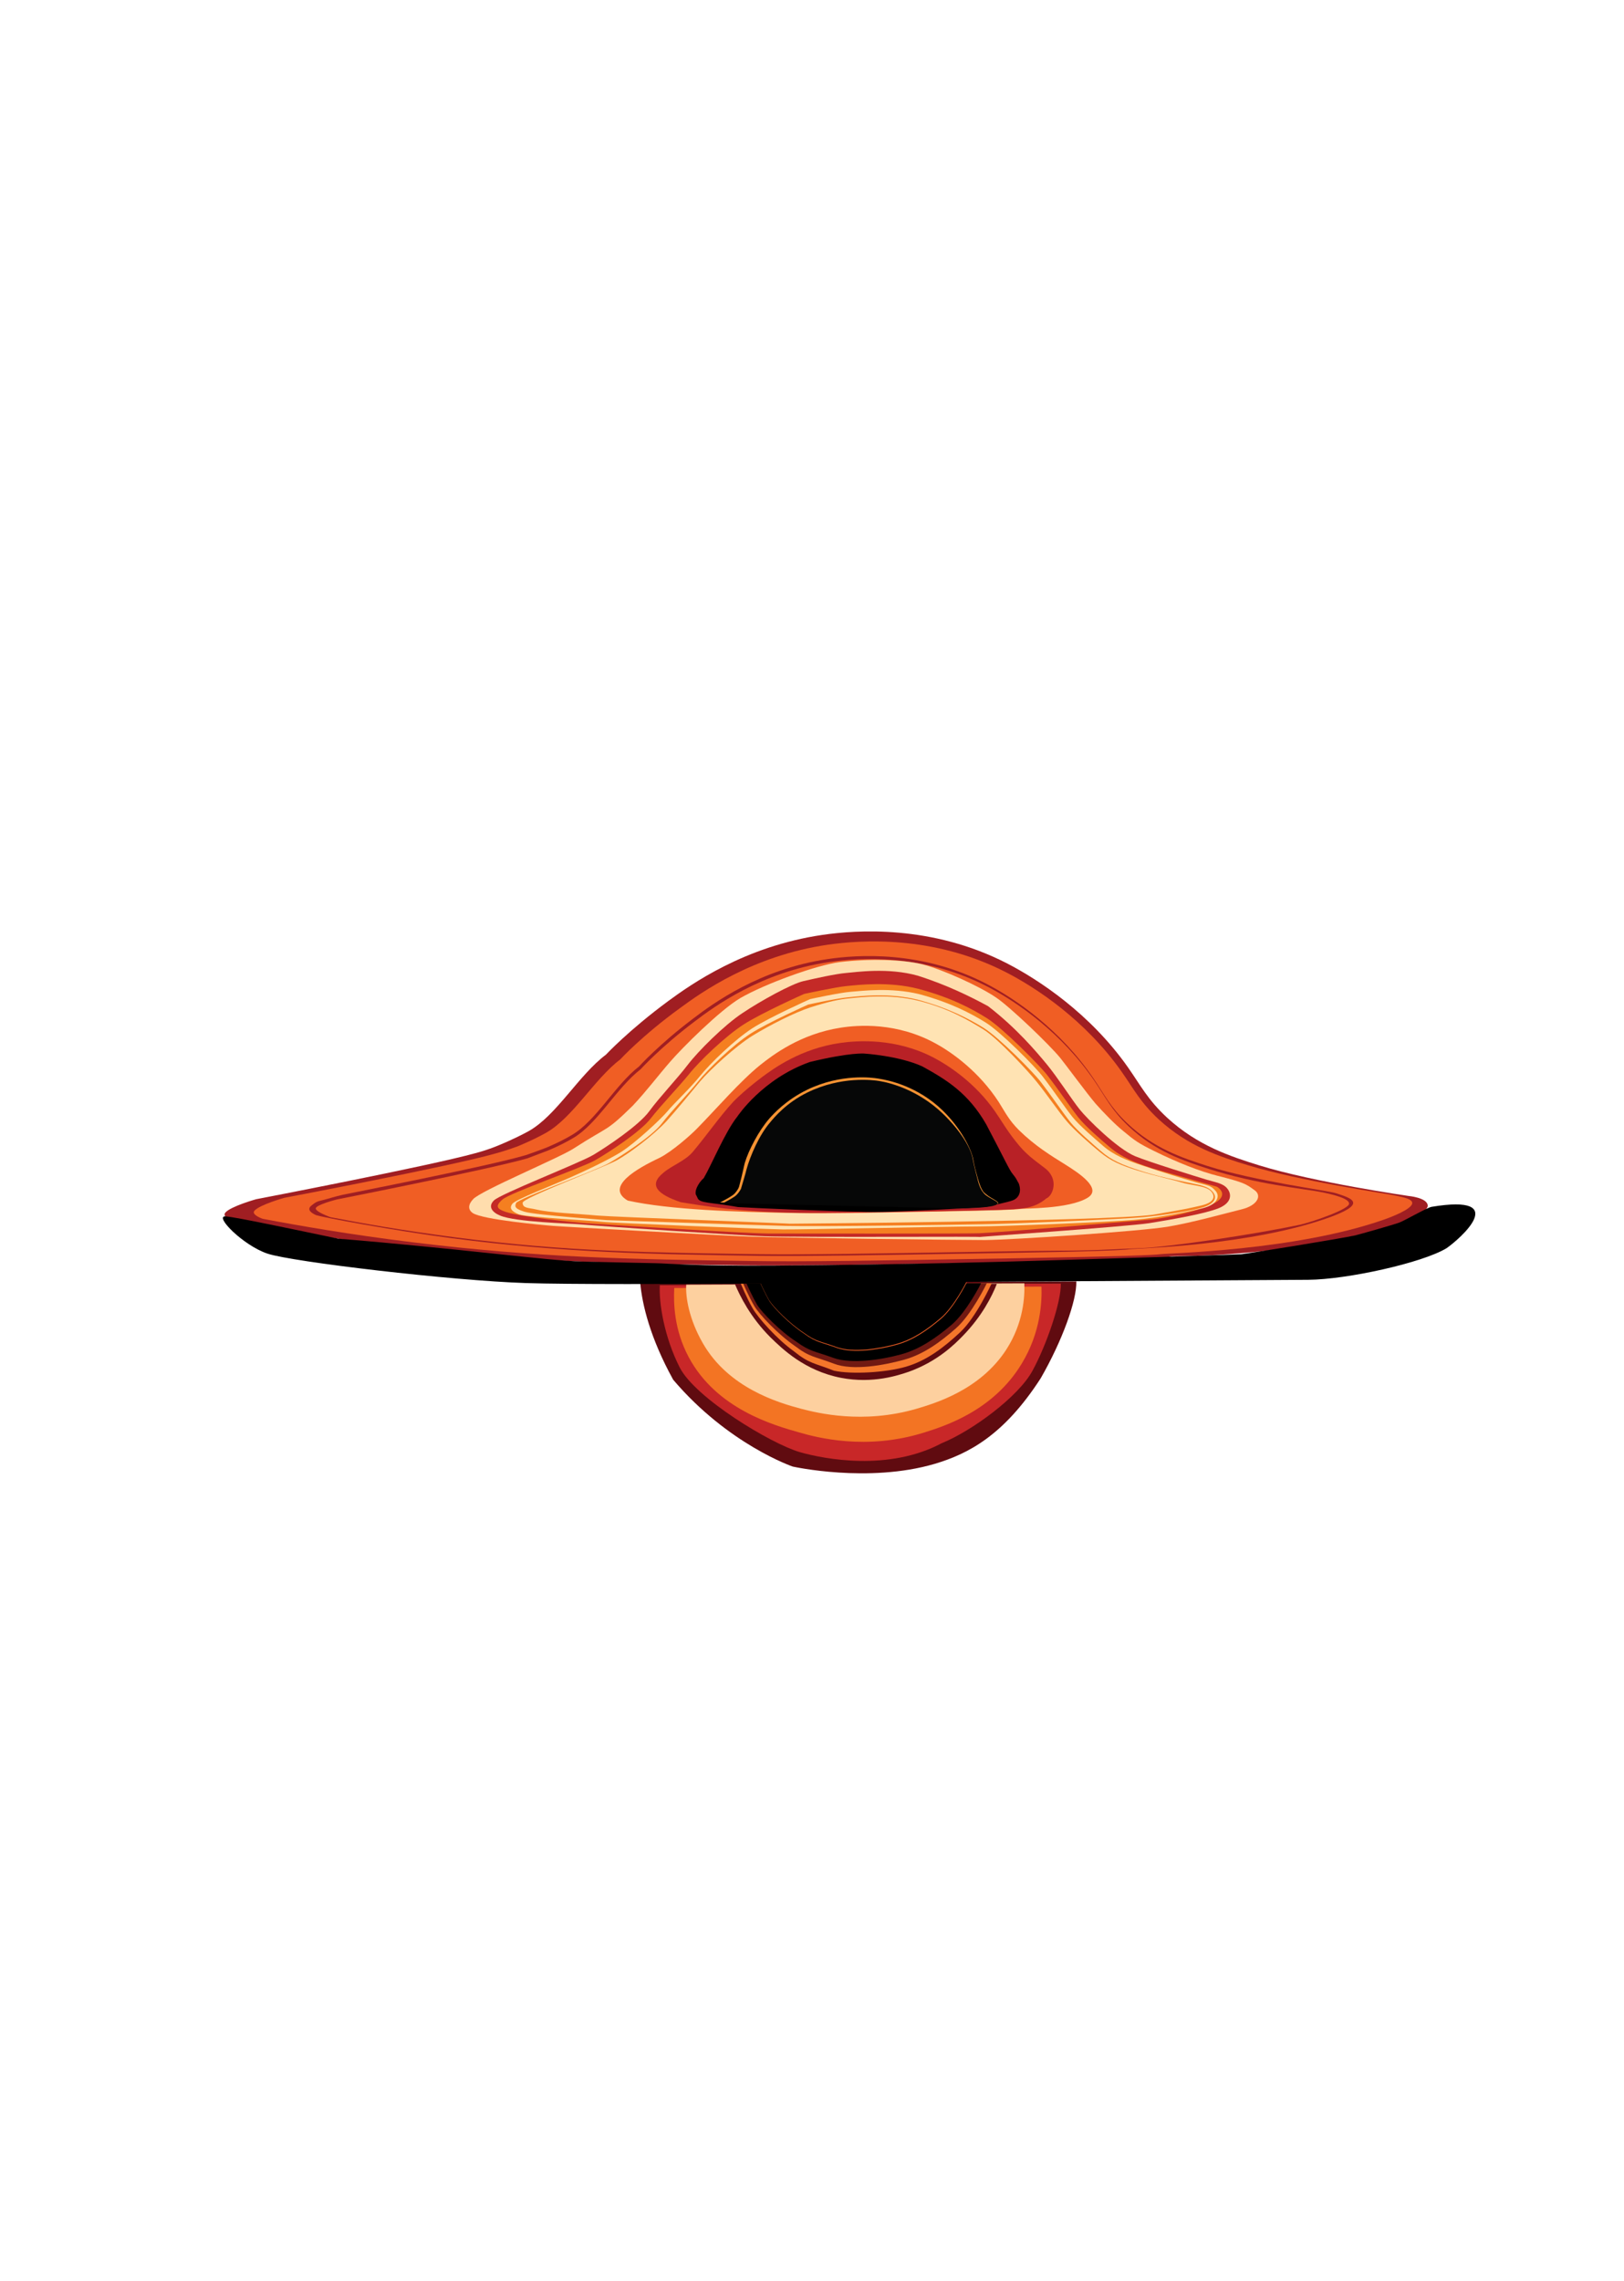 <?xml version="1.0" encoding="utf-8"?>
<!-- Generator: Adobe Illustrator 19.0.0, SVG Export Plug-In . SVG Version: 6.00 Build 0)  -->
<svg version="1.1" id="Layer_1" xmlns="http://www.w3.org/2000/svg" xmlns:xlink="http://www.w3.org/1999/xlink" x="0px" y="0px"
	 viewBox="-297 2.1 596.6 837.8" style="enable-background:new -297 2.1 596.6 837.8;" xml:space="preserve">
<g id="Layer_4">
	<path style="fill:#A01E22;" d="M-113.8,422.8c0,0,5.7-2.3,11-5.2c10.3-5.8,18.3-20.5,28.4-28.1c0,0,8.4-9,22.9-19.7
		c8.2-6,27.9-20.1,56.7-24.3c12.4-1.8,40-3.8,67.8,10.5c11.6,6,30.5,18.4,44.4,38.2c4.7,6.7,7.2,11.8,14.3,18.4
		c11.3,10.4,23.4,14.3,34,17.6c20.1,6.2,54.7,11.2,54.7,11.2s6.9,0.6,7.1,3.5c0.2,2.3-7.1,5.2-9.7,6.2c-34.1,12-78.8,12.4-78.8,12.4
		c-3.2,0-6.5,0.1-6.5,0.1l0,0c-0.7,0.1,14.5,1.1-55.7,2.2c-54.4,0.9-81.6,1.3-100.8,1.1c-45.5-0.6-82-1.2-129.9-7.2
		c-23.7-3-43.4-6.4-57.2-9c0,0-4.6-1.5-3.1-3.2c2-2.3,11.3-4.9,11.3-4.9l0,0c0,0,63.6-12.2,80.5-16.9
		C-118.2,424.6-115,423.3-113.8,422.8z"/>
	<path style="fill:#F05E24;" d="M-106.9,423.2c0,0,5.5-2.2,10.5-5c9.9-5.6,17.6-19.6,27.3-27c0,0,8-8.7,21.9-18.8
		c7.9-5.8,26.8-19.3,54.4-23.3c12-1.7,38.4-3.6,65.1,10c11.2,5.7,29.3,17.6,42.7,36.6c4.5,6.4,6.9,11.3,13.7,17.6
		c10.9,10,22.5,13.7,32.7,16.8c19.3,5.9,51.3,10.5,53.4,11c2,0.5,7.2,1.1,7,3c-0.2,2.2-7.8,5.1-10.4,6
		c-32.8,11.5-79.5,12.3-82.1,12.7c-2.1,0.3-13,0.8-53.4,1.5c-52.2,0.9-78.3,1.3-96.8,1c-43.7-0.6-78.7-1.2-124.7-6.9
		c-22.8-2.8-41.7-6.1-54.9-8.6c0,0-4.4-1.5-3-3c2-2.2,10.9-4.7,10.9-4.7l0,0c0,0,61.1-11.6,77.3-16.2
		C-111.2,424.8-108.1,423.6-106.9,423.2z"/>
	<path style="fill:#F05E24;" d="M-102.8,424c0,0,5.2-2.1,10-4.8c9.4-5.3,16.7-18.7,26-25.7c0,0,7.7-8.2,20.9-17.9
		c7.5-5.5,25.5-18.4,51.8-22.2c11.4-1.7,36.6-3.4,62,9.5c10.6,5.4,27.9,16.8,40.6,34.9c4.3,6.1,6.5,10.8,13.1,16.8
		c10.4,9.5,21.4,13,31.1,16c18.4,5.7,25.7,3.2,50.1,10.9c3.1,1,7.6,0.7,7.4,2.5c-0.2,2.1-7.5,4.8-9.9,5.7
		c-31.2,11-75.7,11.7-78.1,12.1c-2,0.3-12.4,0.8-50.8,1.4c-49.7,0.8-74.6,1.2-92.1,1c-41.6-0.6-74.9-1.1-118.7-6.6
		c-21.7-2.7-39.7-5.8-52.3-8.2c0,0-4.2-1.4-2.9-2.9c1.9-2.1,10.4-4.4,10.4-4.4l0,0c0,0,58.1-11.1,73.6-15.4
		C-106.9,425.5-103.9,424.4-102.8,424z"/>
	<path style="fill:#A01E22;" d="M-96.4,423.7c0,0,5-2,9.5-4.7c8.9-5.2,15.9-18.4,24.7-25.2c0,0,7.3-8.1,19.9-17.6
		c7.1-5.4,24.3-18.1,49.3-21.8c10.8-1.6,34.8-3.4,59,9.4c10.1,5.3,26.5,16.5,38.6,34.3c4.1,6,6.2,10.6,12.4,16.5
		c9.9,9.4,20.3,12.8,29.6,15.8c17.5,5.6,44.2,9,47.2,10s6.5,2,6.3,3.7c-0.2,2-5.9,4.1-8.2,5c-29.7,10.8-72,11.5-74.3,11.9
		c-1.9,0.3-11.8,0.8-48.3,1.4c-47.3,0.8-70.9,1.2-87.6,1c-39.5-0.6-71.3-1.1-112.9-6.5c-20.6-2.7-48.3-7.8-49.8-8.5
		s-3.2-1.8-1.9-3.2c2.3-2,2.8-1.8,5-2.4c2.2-0.6,4.1-1.2,6.7-1.8c2.6-0.6,52.7-10.3,67.4-14.6C-100.3,425.2-97.5,424.1-96.4,423.7z"
		/>
	<path style="fill:#F05E24;" d="M-95.9,424.8c0,0,5-2,9.5-4.7c8.9-5.2,15.9-18.4,24.7-25.2c0,0,7.3-8.1,19.9-17.6
		c7.1-5.4,24.3-18.1,49.3-21.8c10.8-1.6,34.8-3.4,59,9.4c10.1,5.3,26.5,16.5,38.6,34.3c4.1,6,6.2,10.6,12.4,16.5
		c9.9,9.4,20.3,12.8,29.6,15.8c17.5,5.6,35.1,7.3,40.8,8.4s10.9,2.6,10.7,4.4c-0.2,2-12.5,6.3-17.7,7.6c-18.4,3.9-47.9,8.1-57.4,8.6
		c-30.4,1.4-18.2,0.7-54,1.3c-47.3,0.8-70.3,1.2-87,1c-39.5-0.6-70.7-0.8-112.3-6.2c-20.6-2.7-33.8-5.1-45.8-7.4
		c0,0-5.4-1.9-5.4-3.2c-0.1-1.3,7.7-3.3,7.7-3.3l0,0c0,0,55.3-10.9,70-15.1C-99.8,426.3-97,425.2-95.9,424.8z"/>
	<line style="fill:none;" x1="132.6" y1="463.5" x2="132.6" y2="463.5"/>
	<path style="fill:#FFDDAD;" d="M-86.3,424c13.3-8.6,11.6-5.8,21.7-15.7c5.1-5.4,9.1-10.8,13.8-16.2c4.3-5,18.3-19,25.8-23.4
		c9-5.2,27.9-12.1,36.5-13.2c10.9-1.3,22.8-1,30.3,0.8c7.5,1.9,21.1,8.1,27.1,12.2c5.1,3.4,19.6,17.3,23.6,22.2
		c1.8,2.2,9.6,12.8,12.9,16.7c3.1,3.5,7.3,7.8,10.3,10.2c4.2,3.5,5.6,4.5,11.3,7.3c8.5,4.2,16.9,7.5,23.3,9.1
		c9.9,2.5,10.4,3,13.6,5.3c2.8,2,1,5.6-4.7,7s-18.2,4.9-27.2,6.4c-10.3,1.7-56.9,4.8-67.1,4.9c-10.1,0-75.5-0.8-87.2-1.3
		c-10.4-0.4-68.2-3.6-71.5-3.9c-4-0.3-25.8-2.3-29.5-4.7c-1.9-1.3-1.7-3.2,0.1-5.1C-120.5,439.5-91.5,427.4-86.3,424z"/>
	<path style="fill:#600B10;" d="M-61.8,473.3c0.7,7.9,3.6,20.2,12.1,35.6c20.2,23.8,43.9,31.9,43.9,31.9s27.7,6.2,52.2-1
		c12.4-3.7,25.4-10.5,38.9-31.4c8-13.9,13.3-28.7,13.1-35.6"/>
	<path style="fill:#C82728;" d="M-54.6,474.2c-0.4,6.4,1.6,19,7.3,30.2c5.7,11.2,33.3,27.9,44.1,31.1c9.1,2.6,32.7,7.1,52.2-3.3
		c11.1-4.5,28.2-17.1,33.3-26.6c5.2-9.5,10.6-25.4,10.4-32"/>
	<path style="fill:#F37423;" d="M-49.3,475.2c-0.3,5.5-0.1,15.3,5.3,25.4c10.2,19.1,31.2,25,40.7,27.7c6.3,1.8,24.5,6.7,45.8,0
		c7.3-2.3,25.4-7.9,35.9-25.4c6.9-11.4,7.4-22.6,7.2-28.2"/>
	<path style="fill:#FDD09F;" d="M-44.9,474c-0.3,4.7,1.1,12.8,6.1,21.5c9.4,16.4,27.5,21.8,36.2,24.1c5.8,1.5,22.5,5.7,42.2,0
		c6.7-2,23.4-6.8,33.1-21.8c6.3-9.8,6.8-19.4,6.6-24.3"/>
	<path style="fill:#600B10;" d="M-27.1,473.6c2,4.7,5.8,12.4,13.1,19.7c4.4,4.3,12.6,12.3,25.9,14.9c11.9,2.3,21.3-1,24.9-2.2
		c10.6-3.8,16.9-10.1,20-13.3c6.9-7.1,10.6-14.4,12.4-19"/>
	<path style="fill:#F4762B;" d="M-24.9,473.5h92.2c0,0-5.6,12.4-11.6,18s-12.3,10.4-19.8,12.6s-20,2.9-26.5,1.5
		c-7.3-2.9-9-2.5-14.7-7.1c-6.3-4.5-13.2-12.3-15.2-15.8C-22.9,478.5-24.9,473.5-24.9,473.5z"/>
	<path style="fill:#701912;" d="M-24,473.5h89.5c0,0-5.5,11.4-11.3,16.5s-11.9,9.6-19.2,11.6c-7.3,2-18.7,4.1-25.7,1.4
		c-7.1-2.7-8.8-2.3-14.3-6.5c-6.1-4.2-12.8-11.3-14.8-14.5C-22.1,478.1-24,473.5-24,473.5z"/>
	<path d="M-22.8,473.5h86.2c0,0-5.3,10.6-10.9,15.3c-5.6,4.7-11.5,8.9-18.5,10.8s-18,3.7-24.8,1.3c-6.8-2.5-8.5-2.2-13.7-6
		c-5.9-3.8-12.4-10.5-14.3-13.4C-20.9,477.8-22.8,473.5-22.8,473.5z"/>
	<path style="fill:#F05E24;" d="M-17.8,473.1h76c0,0-4.6,9.3-9.6,13.5s-10.1,7.8-16.3,9.5c-6.2,1.7-15.8,3.3-21.9,1.1
		c-6-2.2-7.5-1.9-12.1-5.3c-5.2-3.4-10.9-9.2-12.6-11.8C-16.2,476.9-17.8,473.1-17.8,473.1z"/>
	<path d="M-17.9,472.8h76c0,0-4.6,9.3-9.6,13.5s-10.1,7.8-16.3,9.5c-6.2,1.7-15.8,3.3-21.9,1.1c-6-2.2-7.5-1.9-12.1-5.3
		c-5.2-3.4-10.9-9.2-12.6-11.8C-16.3,476.5-17.9,472.8-17.9,472.8z"/>
	<path style="fill:#A91F23;" d="M-42.1,441.2c0.2,0.6,1.8,1.1,1.8,1.1c1.3,1.1,20.7,3,35.6,3.4s39,0.5,53.6,0.5s30.5-3.5,30.5-3.5
		c1.7-0.7,2.9-1.9,2.9-3.2c0-0.9-2.7-3.1-3.2-3.9c-0.7-0.9-3.9-10.6-6.8-15.6c-3.8-6.4-6.6-11.2-9.5-14.8
		c-5.8-7.2-18.7-18.6-37.2-20.4c-20.7-2-35.5,9.2-39.5,12.2c-4.2,3.2-9.4,8.7-15.1,16.3c-3.1,4.1-7.4,14.3-9.5,19.5s-3.6,5.7-3.8,7"
		/>
	<path style="fill:#C42A27;" d="M-79,426.3c5-3,16.7-10.8,20.5-16s10.3-12,14.1-17c3.8-5,13.5-14.7,20.2-19.1
		c6.7-4.5,18-10.7,22.3-11.7s12-2.7,15.7-3s15.4-2.1,26.4,1c10.4,3.3,19.2,7.6,25.8,11.2c10.4,8,17.8,16.8,21.6,21.4
		c3.8,4.6,9.2,13,12.1,16.6c2.8,3.5,13.8,14.4,20.3,17.1c5.3,2.2,22.9,7.6,26.2,8.6s6,1.3,7.6,3.2s2,5.2-3.1,7.3
		c-5.2,2.1-17,4.1-25.5,5.5c-8.6,1.3-66.6,5.3-62.4,5.1c4.1-0.3-62.9,0.2-79-0.3c-9.6-0.3-57.9-3.5-68.1-4.4
		c-3.1-0.3-23.4-0.8-29-3.2c-2.9-1.2-4.5-3.3-2.3-5.5C-113.6,440.8-84,429.3-79,426.3z"/>
	<path style="fill:#F57F20;" d="M150,438c1.3,0.7,4.4,3.5-1.5,6.4c-5.8,2.9-18.7,5.3-22,5.6s-56,4.8-63.8,5.1
		c-4.9,0.2-66.7,0.1-77.2,0.1c-10.5-0.1-61.2-3.4-67.4-3.8c-3.1-0.2-23.7-2.2-29.5-4.2c-2.9-1-3.9-2-1-4.5s29.1-11.6,34-14.4
		S-61.8,417.9-58,413c3.8-4.9,10.2-11.5,14.1-16.3c3.8-4.8,13.4-14,20.1-18.3s22.2-11.2,22.2-11.2s11.4-2.5,15.6-2.9
		s15.3-1.8,26.3,1c12,3.2,19.7,7.3,25.4,10.9c5.7,3.6,19.2,17.2,22,20.8c4.5,5.8,8.2,11.4,11.4,15.5c2.7,3.4,8.3,8.2,11.6,11
		c4.2,3.6,9.1,5.6,15.4,7.7"/>
	<path style="fill:#FFE3B3;" d="M-68.6,425.1c5.1-3.3,14.4-11.9,16.8-14.8s8.4-8.5,12-13c3.7-4.6,12.8-13.4,19.2-17.5
		c6.4-4.1,21.2-10.7,21.2-10.7s10.9-2.4,15-2.7s14.6-1.7,25.2,0.9c11.4,3.1,18.8,7,24.3,10.4s18.4,16.4,21,19.9
		c4.3,5.6,7.8,10.9,10.9,14.8c2.6,3.2,8,7.8,11.1,10.5c4,3.5,8.7,5.4,14.8,7.4c6.8,2.3,15.7,5,18.8,5.9c4.8,1.4,6,1.1,7.9,3.4
		c1.8,2.1,0.3,5.1-4.8,6.3c-5,1.2-15.1,3.4-25.3,4.3c-9.1,0.8-48.6,2.4-57.5,2.4c-10.1,0-65.4,1.2-71.4,1.1
		c-5.9-0.1-62.1-2.3-66.4-2.8c-3-0.4-27.7-1.7-30.5-2.7c-2.8-1.1-3.7-2.3-2.5-3.9s14.5-6.7,21.3-9.7
		C-77.1,430-71.1,426.7-68.6,425.1z"/>
	<path style="fill:#F57F20;" d="M-73.4,429.4c4.7-2.7,15.9-9.9,19.5-14.6s9.8-11,13.4-15.5c3.6-4.5,12.8-13.4,19.2-17.5
		s21.2-10.7,21.2-10.7s10.9-2.4,15-2.7c4.1-0.4,14.6-1.7,25.2,0.9c11.4,3.1,18.8,7,24.3,10.4s18.4,16.4,21,19.9
		c4.3,5.6,7.8,10.9,10.9,14.8c2.6,3.2,8,7.8,11.1,10.5c4,3.5,8,5.1,14.1,7.1c6.8,2.3,14.3,3.7,17.5,4.4c4.6,1,7.5,1.2,9.5,3.5
		c1.8,2.1,0.7,4.3-3.3,5.6c-4.2,1.4-14.9,3-22.2,3.7c-7.3,0.7-49,2.5-58.9,2.6c-9.9,0.2-59.3,0.9-72.4,0.6
		c-12.8-0.3-67.3-2.2-65.7-2.1s-26.5-1.9-30.3-3.1c-3.2-1-3.8-1.7-3.1-3.2C-106.7,442.4-78.1,432.1-73.4,429.4z"/>
	<path style="fill:#FFE3B3;" d="M-70.4,428.3c4.7-2.6,13.3-9.1,18.1-14.2c3.9-4.3,9-10.6,12.6-14.9c3.7-4.3,12.8-12.7,19.2-16.7
		c6.4-3.9,15.2-8.4,21.3-10.4c6.7-2.1,10.3-2.9,14.4-3.3s14.6-1.7,25.2,0.9c11.4,2.9,18.4,7.2,23.8,10.5s16.9,15.8,19.5,19.1
		c4.3,5.3,8.2,11.2,11.3,14.8c2.6,3.1,9,8.7,12.1,11.2c4,3.3,7.8,4.9,13.9,6.8c6.8,2.1,13.6,3.5,15.9,4.3c3.8,1.2,9.1,1.2,11,3.3
		c1.8,2,1.1,4.2-4,5.3c-5,1.1-2.9,0.8-17.3,3.3c-18.4,2.5-137.3,3.3-133.7,3.3c3.6,0-65.1-2.5-70.5-3c-7.3-0.7-17.3-1-22.3-2.2
		c-2.9-0.7-5.1-0.4-5.1-2.5C-105,442.1-75.2,430.9-70.4,428.3z"/>
	<path style="fill:#F05E24;" d="M-40.9,416.6c6.9-7,15.8-17.4,23.3-23.4c4.3-3.4,14.5-11.3,29.4-13.6c6.4-1,20.7-2.1,35.1,5.9
		c6,3.3,15.8,10.3,23,21.4c2.4,3.8,3.7,6.6,7.4,10.3c5.9,5.8,11.8,9.4,17.1,12.7s13.6,8.9,8.1,12.2c-7,4.2-23.5,3.8-24.9,4.1
		c-1.1,0.2-7,0.5-28.8,0.9c-28.2,0.5-42.3,0.8-52.2,0.6c-23.6-0.4-47.5-1.2-63-4.6c-8.5-5,3.4-11.8,11.7-15.7
		C-50.1,425.1-43.1,418.9-40.9,416.6z"/>
	<path style="fill:#B82126;" d="M-42.4,425.1c4.8-5.7,9.9-13,14.6-18.1c0,0,3.5-3.8,10.8-9.3c4.2-3.1,14.1-10.4,28.7-12.5
		c6.3-0.9,20.3-1.9,34.3,5.4c5.9,3.1,15.4,9.5,22.5,19.7c2.4,3.4,4.1,6.6,7.6,11c3.8,4.9,6.5,6.6,10.9,10c5.2,4.1,2.7,10.1,0.4,11
		c-4.7,4-9.9,3.7-11.3,3.9c-1.1,0.2-6.9,0.4-28.1,0.8c-27.5,0.5-41.3,0.7-51,0.6c-23-0.3-35.8-2.6-43.9-3.9
		c-8.3-2.8-12.2-6.2-6.3-10.9C-50,430.1-45.2,428.5-42.4,425.1z"/>
	<path d="M-40.8,442c0.7,2.2,4.5,1.6,15,3.5c4.7,0.3,34.5,1.6,45,1.7c9.9,0.6,46.1-1.8,46.1-1.8s8.4-1.8,9.8-2.4
		c1.4-0.5,3.5-2.3,2.2-6.1c-1.2-2.1-0.8-1.7-2.3-3.6c-1.2-1.4-3.1-5.7-9.7-18.2c-6.6-11.5-14.6-16.4-23.5-21.3
		c-8.6-3.9-21.3-4.7-21.3-4.7s-5.1-0.5-20,3.1c-17.5,6.2-26.6,20-26.6,20c-4.5,5.6-9.6,18-12.4,22.7c-1.2,1-2,2.3-2.5,3.4
		c-0.7,1.6-0.4,2.5-0.4,2.5C-40.8,442-40.8,442-40.8,442z"/>
	<path style="fill:#F59333;" d="M55.8,444.7c3-0.1,10.4,0.8,12.5,0c0.4-0.1,1.4-0.3,1.4-0.7c0-0.3-0.5-0.7-1.7-1.4
		c-1.2-0.7-2.6-1.5-3.8-2.8c-0.8-1.2-1.2-2.2-2-4.9c-0.8-2.8-1.2-4.3-1.6-6.5c-0.6-4.2-4.9-12.2-11.3-18.4
		c-9.2-8.9-19.7-11.1-23.6-11.7c-2.3-0.4-13.8-1.9-26.2,4.1c-7.8,3.8-12.4,8.9-13.9,10.6c-3.9,4.5-7.6,11.6-9,16.3
		c-0.2,0.6-0.8,3.9-2.1,8.7c-0.1,0.4-0.6,1.4-1.6,2.5s-5.4,3.3-5.4,3.3"/>
	<path style="fill:#060707;" d="M55.8,446c3-0.1,10.4-0.3,12.5-1.1c0.4-0.1,1.2-0.4,1.2-0.9c0-0.3-0.7-0.7-0.7-0.7
		c-4.2-2.3-4-2.5-4.7-3.3s-1.4-2.4-1.8-4s-1.5-5.7-1.9-7.9c-0.6-4.2-4.5-10.6-10.9-16.8c-9.2-8.9-19.6-11.5-23.4-12.1
		c-2.3-0.4-14.1-1.9-26.5,4.2c-7.8,3.8-12.3,9.3-13.7,11c-3.9,4.5-7.3,12.2-8.7,17.4c-0.1,0.7-2,7-2,7s-0.9,1.8-2.3,2.8
		c-1.6,1.1-4.2,2.4-4.2,2.4"/>
	<path d="M-172.7,457.1c44.1,3.6,77.1,8.1,89.5,8.4s21.9,0.5,27,0.6c5.5,0.1,13.8,1.1,43.7,0.9c50.8-0.4,89.8-1.6,89.8-1.6
		s78.1-2.3,81.8-2.6c2-0.2,35.8-5.6,41.7-6.9c1.7-0.4,14.4-4,16.2-4.7c1.8-0.6,10.2-5.5,11.9-5.8c29.5-4.9,10.3,11.9,5.5,15.2
		c-8.9,5.4-36.6,11.5-50.8,11.6c-14.2,0.1-132.4,0.8-132.4,0.8s-124.4,1.4-155,0.4c-27.5-0.9-85.9-7.8-94.9-10.8s-19.8-14-15.4-13.7
		C-209.6,449.3-189.1,453.7-172.7,457.1z"/>
</g>
</svg>
